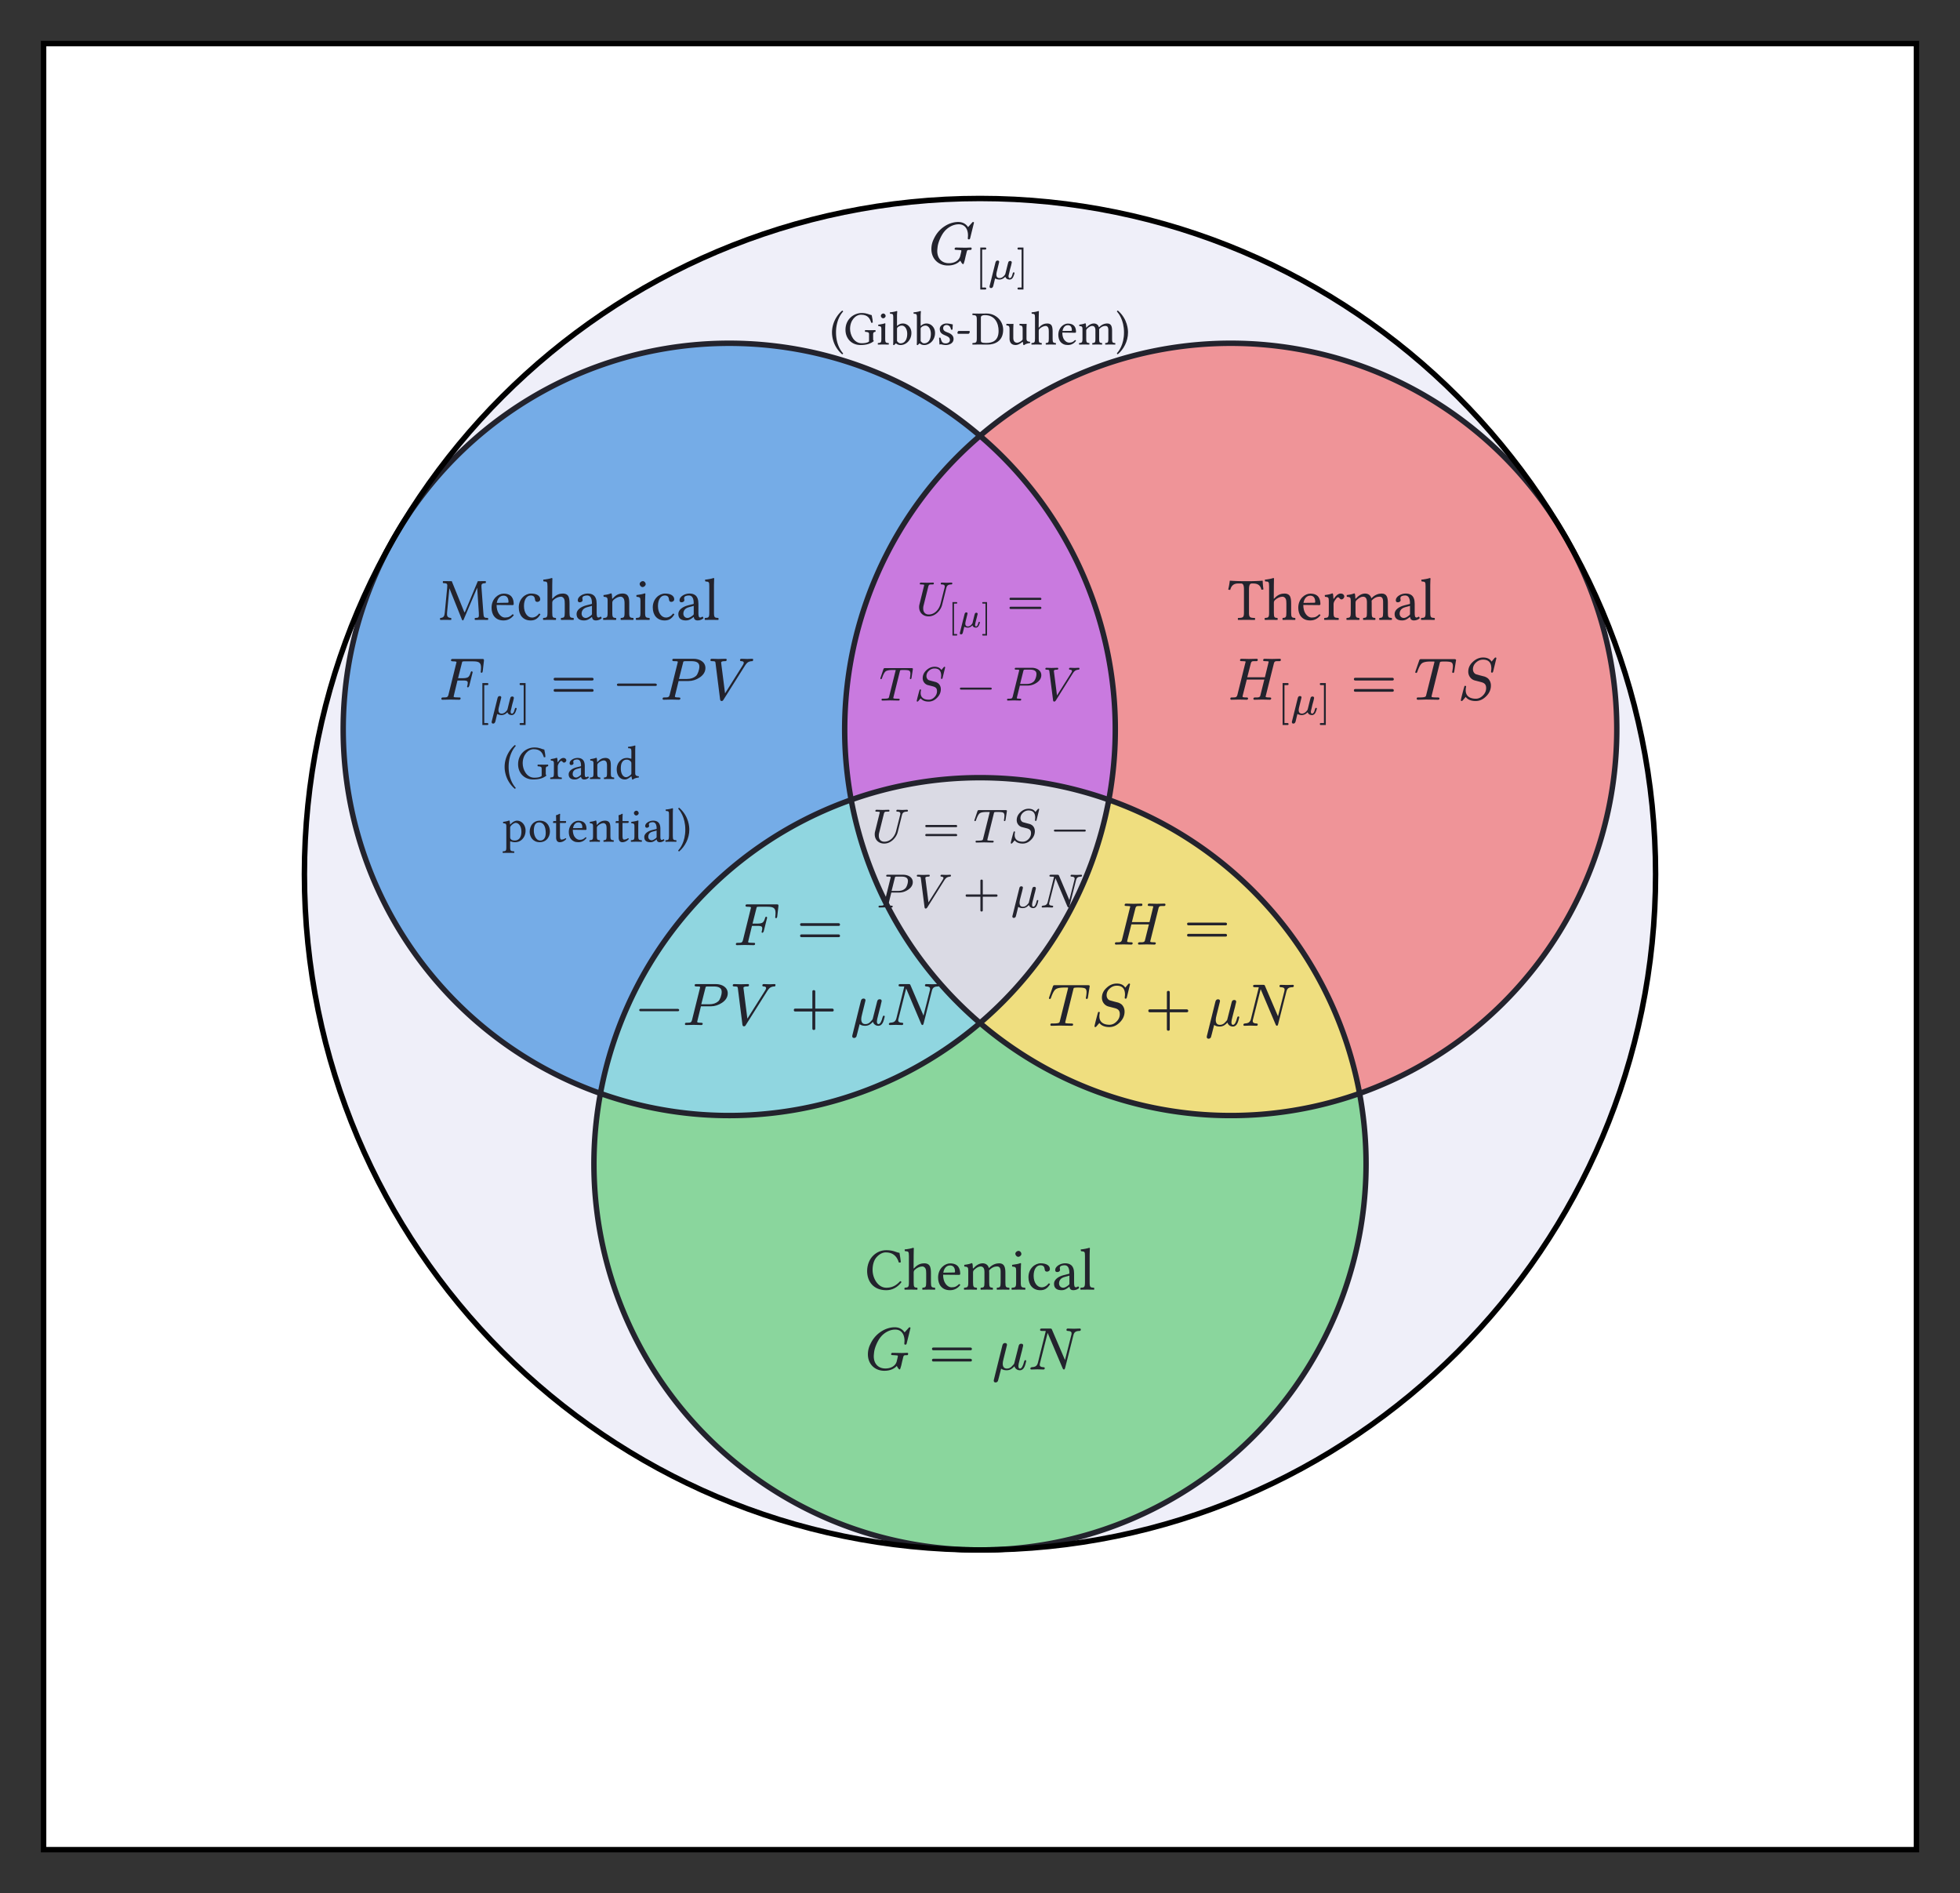 <svg xmlns="http://www.w3.org/2000/svg" xmlns:xlink="http://www.w3.org/1999/xlink" width="359.79" height="347.457"><rect width="100%" height="100%" fill="#333333" stroke="none"/><defs><path id="a" d="M7.297-1.281c.047.89 0 .906-.703.937-.078.063-.078.297 0 .36C7 .016 7.437 0 7.766 0s.843.016 1.203.016c.062-.063.062-.297 0-.36-.75-.031-.781-.078-.844-.984l-.344-4.64c-.031-.594.016-.735.766-.782.062-.062.062-.297 0-.36l-1.438.016-2.328 5.578c-.047.11-.078.157-.11.157-.015 0-.046-.063-.077-.141L2.328-7.094.734-7.109c-.062.062-.062.297 0 .359.766.047.829.063.75.89l-.437 4.532c-.063.656-.203.937-.828.984-.063.063-.063.297 0 .36C.547.016.906 0 1.172 0s.703.016 1.031.016c.063-.063.063-.297 0-.36-.734-.047-.781-.39-.734-1.015l.422-4.407h.015L4.188-.062c.03.078.109.171.171.171s.11-.078.157-.171l2.468-5.813H7Zm0 0"/><path id="b" d="M4.25-1.016c-.406.407-.734.594-1.375.594-.39 0-.844-.234-1.187-.797-.22-.36-.36-.875-.36-1.515l2.922.03c.14 0 .219-.062.219-.187 0-.921-.328-1.921-1.86-1.921-.953 0-2.203.921-2.203 2.593 0 .61.156 1.203.516 1.625.375.438.89.703 1.687.703.829 0 1.422-.39 1.875-.953-.046-.11-.109-.172-.234-.172M1.36-3.109c.218-1.235.984-1.328 1.25-1.328.421 0 .906.218.906 1.156 0 .094-.047.14-.157.14Zm0 0"/><path id="c" d="M4.375-1c-.047-.094-.125-.14-.234-.156-.375.484-.844.734-1.313.734-.797 0-1.469-.828-1.469-2.11 0-1.202.516-1.937 1.25-1.937.641 0 .735.39.782.766.03.297.187.406.422.406.218 0 .53-.14.53-.484 0-.61-.624-1.047-1.687-1.047-1.078 0-2.25.984-2.25 2.547 0 1.406.797 2.39 2.172 2.39C3.25.11 3.828-.094 4.375-1m0 0"/><path id="d" d="M1.844-3.14c0-.235.093-.376.187-.47.406-.406.969-.64 1.406-.64.22 0 .454.14.579.39.109.22.125.516.125.844v1.672c0 .907-.11.953-.672 1-.063.063-.063.297 0 .36C3.766.016 4.14 0 4.594 0 5.03 0 5.39.016 5.75.016c.063-.063.063-.297 0-.36-.61-.047-.734-.094-.734-1v-1.64c0-.61-.047-1.141-.297-1.47-.188-.25-.532-.374-.907-.374-.546 0-1.203.14-1.874.89 0 .016-.016.016-.032.016-.031.047-.078.11-.078-.015l.016-2.47c0-.718.031-1.155.031-1.155 0-.079-.031-.11-.14-.11-.266.11-1.094.266-1.532.297-.031.078 0 .266.063.328h.093c.485.031.61.031.61.89v4.813c0 .922-.125.953-.766 1-.078.063-.078.297 0 .36C.563.016.97 0 1.406 0c.422 0 .782.016 1.094.016.063-.063.063-.297 0-.36-.562-.047-.656-.078-.656-1Zm0 0"/><path id="e" d="M3.219-.531c.062.344.187.64.734.64.422 0 .828-.187 1.047-.406-.016-.125-.062-.234-.187-.297-.079.063-.266.172-.407.172-.312 0-.328-.422-.328-.937v-1.61c0-1.562-.86-1.86-1.656-1.86-.906 0-1.813.595-1.813 1.22 0 .265.125.39.375.39.329 0 .516-.219.516-.375 0-.062 0-.14-.031-.187 0-.031-.016-.11-.016-.219 0-.344.453-.469.875-.469.375 0 .89.188.89 1.438 0 .078-.03.11-.062.125l-.937.234C1.156-2.406.39-1.828.39-1.078c0 .906.625 1.187 1.39 1.187.39 0 .719-.093 1.203-.468l.22-.172Zm0-2.031v1.453c0 .14-.063.218-.156.28-.282.235-.657.485-.97.485-.546 0-.78-.437-.78-.781 0-.484.234-1 1.046-1.203Zm0 0"/><path id="f" d="M2.031-3.937c-.078.078-.14.093-.14 0-.016-.297-.032-.72-.094-.844-.016-.047-.031-.078-.125-.078-.313.125-.594.218-1.36.312-.015.063 0 .25.032.313.594.046.719.109.719.75v2.14c0 .907-.11.953-.782 1-.062.063-.062.297 0 .36C.61.016 1.063 0 1.5 0s.766.016 1.094.016c.062-.063.062-.297 0-.36-.563-.047-.672-.094-.672-1V-3.14a.7.7 0 0 1 .187-.468c.422-.407.922-.641 1.344-.641.219 0 .453.14.578.39.11.22.14.516.14.844v1.672c0 .907-.109.953-.687 1-.046.063-.046.297 0 .36C3.813.016 4.172 0 4.61 0s.829.016 1.172.016c.047-.063.047-.297 0-.36-.625-.047-.75-.094-.75-1v-1.64c0-.61-.031-1.125-.297-1.47-.187-.25-.515-.374-.906-.374-.547 0-1.156.14-1.797.89m0 0"/><path id="g" d="M1.984-1.344V-3.53c0-.547.047-1.25.047-1.25 0-.047-.047-.078-.14-.078-.313.125-.75.218-1.5.312-.032.063 0 .25.015.313.61.046.719.125.719.75v2.14c0 .922-.125.953-.797 1-.062.063-.062.297 0 .36C.688.016 1.125 0 1.563 0 2 0 2.422.016 2.78.016c.063-.063.063-.297 0-.36-.672-.047-.797-.078-.797-1m-1-5.25c0 .297.266.578.532.578.312 0 .578-.296.578-.53 0-.266-.235-.563-.531-.563-.266 0-.579.25-.579.515m0 0"/><path id="h" d="M1.047-1.344c0 .922-.125.969-.797 1-.062.063-.062.297 0 .36C.64.016 1.047 0 1.484 0c.438 0 .86.016 1.22.016.062-.063.062-.297 0-.36-.673-.031-.798-.078-.798-1v-5.062c0-.719.047-1.157.047-1.157 0-.078-.047-.109-.14-.109-.266.11-1.094.266-1.532.297-.031.078 0 .266.063.328.64.047.703.078.703.89Zm0 0"/><path id="D" d="M3.844-1.344v-4.203c0-.703.11-1.125.515-1.125h.235c.828 0 1.343.297 1.531 1.14.125 0 .281-.015.375-.062a13 13 0 0 1-.14-1.562s-.016-.032-.032-.032c-.375.032-1.594.094-2.469.094h-.937c-.86 0-2.156-.062-2.563-.093-.03 0-.046.03-.046.03-.047.5-.157 1.079-.282 1.595.11.046.25.062.375.062.219-.875.735-1.172 1.453-1.172h.532c.422 0 .53.422.53 1.094v4.234c0 .922-.187.969-1.077 1-.063.063-.063.297 0 .36C2.39.016 2.954 0 3.39 0c.422 0 .968.016 1.53.016.063-.063.063-.297 0-.36-.89-.031-1.077-.078-1.077-1m0 0"/><path id="E" d="M1.938-3.937c-.032-.438-.032-.72-.094-.844-.016-.047-.047-.078-.125-.078-.313.125-.594.218-1.36.312-.015.063 0 .25.032.313.593.046.703.109.703.75v2.14c0 .922-.125.953-.813 1-.062.063-.062.297 0 .36C.671.016 1.094 0 1.547 0c.437 0 .937.016 1.328.016.063-.063.063-.297 0-.36-.781-.047-.906-.078-.906-1v-1.531c0-.281.125-.531.265-.734.125-.172.375-.532.5-.532.11 0 .204.016.297.141.078.11.203.25.39.25.267 0 .517-.281.517-.547 0-.219-.204-.531-.657-.531-.515 0-.969.484-1.219.906-.078.125-.124.031-.124-.015m0 0"/><path id="F" d="M1.875-3.937c-.016-.329-.031-.72-.094-.844-.015-.047-.047-.078-.125-.078-.312.125-.593.218-1.36.312-.015.063 0 .25.017.313.593.046.718.109.718.75v2.14c0 .907-.14.953-.75 1-.062.063-.062.297 0 .36C.61.016 1.031 0 1.47 0s.781.016 1.11.016c.077-.063.077-.297 0-.36-.548-.047-.673-.094-.673-1V-3.14c0-.234.094-.375.188-.468.437-.422.844-.641 1.187-.641.422 0 .719.25.719 1v1.906c0 .907-.078.953-.672 1-.062.063-.062.297 0 .36C3.594.016 4 0 4.438 0c.453 0 .812.016 1.078.016.062-.063.062-.297 0-.36-.547-.047-.641-.094-.641-1v-1.75c0-.156 0-.312-.016-.437.532-.578 1.032-.719 1.454-.719s.656.234.656.969v1.937c0 .907-.11.953-.672 1-.063.063-.063.297 0 .36.266 0 .672-.016 1.11-.016.452 0 .827.016 1.14.016.062-.063.062-.297 0-.36-.61-.047-.703-.094-.703-1v-1.734c0-.985-.172-1.75-1.14-1.75-.548 0-1.235.203-1.813.812-.032.032-.094.094-.11-.015-.11-.453-.531-.797-1.11-.797-.64 0-1.202.375-1.671.89-.047.047-.125.126-.125 0m0 0"/><path id="J" d="M3.922.11C5 .11 5.969-.39 6.719-1.376c-.047-.094-.125-.172-.25-.172-.782.86-1.532 1.203-2.547 1.203-1.485 0-2.516-1.672-2.516-3.281 0-.937.25-1.734.657-2.234.546-.657 1.187-.97 1.75-.97 1.515 0 2.125.907 2.406 1.845.14.046.25.015.375-.047-.063-.578-.14-1.11-.25-1.719-.563-.047-1.047-.484-2.407-.484-.937 0-1.718.343-2.359.937-.734.672-1.172 1.75-1.172 2.89C.406-1.5 1.562.11 3.922.11m0 0"/><path id="i" d="M2.188-7.219c0 .11.124.172.359.172q.656 0 .656.14c0 .032-.031.11-.062.25L1.719-.906c-.063.25-.172.391-.328.438-.079.031-.282.047-.625.047-.235 0-.344.016-.344.25 0 .11.062.172.203.172L2.063-.03 3.687 0c.172 0 .266-.094.266-.25 0-.187-.125-.172-.406-.172-.485 0-.766-.031-.828-.078-.031-.016-.047-.062-.047-.11l.703-2.921h1.031c.5 0 .86.015.86.437 0 .14-.032.328-.079.531-.015.032-.03.079-.046.126 0 .109.062.171.187.171.047-.015.125-.093.203-.25l.594-2.375c.031-.078.031-.14.031-.187-.031-.094-.093-.14-.172-.14-.093 0-.156.077-.203.25-.11.421-.265.671-.437.812-.172.125-.485.203-.922.203h-.938l.688-2.719c.078-.375.078-.375.547-.375h1.437c1.063 0 1.547.156 1.547 1.14 0 .22-.016.423-.031.579-.016.125-.031.187-.031.203 0 .125.062.172.172.172s.171-.094.203-.313l.218-1.875c.032-.312-.046-.343-.343-.343H2.563c-.25 0-.376.015-.376.265m0 0"/><path id="m" d="M7.672-4.031H.875c-.172 0-.266.078-.266.25 0 .156.094.25.266.25h6.797c.187 0 .266-.094.266-.25 0-.14-.11-.25-.266-.25m0 2.062H.875c-.172 0-.266.094-.266.25 0 .172.094.25.266.25h6.797c.187 0 .266-.078.266-.25 0-.14-.11-.25-.266-.25m0 0"/><path id="n" d="M7.672-2.969H.875c-.172 0-.266.078-.266.219 0 .14.094.219.266.219h6.797c.187 0 .266-.078.266-.219 0-.125-.125-.219-.266-.219m0 0"/><path id="o" d="M6.11-7.516H2.577c-.25 0-.36.016-.36.25 0 .125.11.188.36.188.219 0 .656-.031.656.14q0 .024-.046.188L1.734-.906c-.062.25-.171.39-.328.437-.078.031-.265.047-.61.047-.25 0-.359.016-.359.25 0 .11.063.172.22.172L2.03-.031l.703.015c.11 0 .547.016.704.016.171 0 .265-.094.265-.266 0-.109-.125-.156-.36-.156-.437 0-.655-.047-.655-.156 0 0 0-.031.03-.172l.657-2.687h1.813c.718 0 1.406-.22 2.046-.641.704-.469 1.063-1.063 1.063-1.75 0-1.094-1.031-1.688-2.188-1.688m-.344.438c.953 0 1.422.328 1.422.984 0 .61-.297 1.438-.625 1.735-.407.359-.97.547-1.641.547H3.438l.734-2.891c.078-.375.078-.375.547-.375Zm0 0"/><path id="p" d="M6.297-7.516c-.156 0-.25.094-.25.25 0 .11.078.172.219.188.312 0 .468.11.468.297 0 .11-.062.234-.156.406L3.297-1.172l-.719-5.64c0-.188.235-.266.703-.266.219 0 .313-.078.313-.266 0-.11-.063-.172-.188-.172-.25 0-1.11.032-1.344.032-.218 0-.968-.032-1.187-.032-.172 0-.266.094-.266.25q0 .188.329.188c.187 0 .312.016.406.031.172.063.156.078.203.297L2.39-.047c.046.188.125.281.265.281.156 0 .266-.062.344-.218l3.922-6.22c.25-.39.484-.655.734-.75a1.5 1.5 0 0 1 .61-.124c.125-.016.187-.094.187-.266.016-.11-.047-.172-.187-.172-.157 0-.72.032-.891.032-.203 0-.86-.032-1.078-.032m0 0"/><path id="G" d="M9.688-7.344c0-.11-.063-.172-.188-.172l-1.406.032-1.39-.032c-.188 0-.25.11-.25.266 0 .078.03.14.077.14.11.016.203.032.25.032.344 0 .532.031.594.031.047.016.078.047.078.11a.8.8 0 0 1-.047.187l-.64 2.625H3.53l.64-2.5c.048-.234.157-.375.298-.422.078-.031.265-.031.562-.031s.422 0 .422-.266c0-.11-.062-.172-.187-.172l-1.407.032-1.406-.032c-.172 0-.25.11-.25.266 0 .078.031.14.094.14.11.016.203.032.25.032.344 0 .547.031.594.031.062.016.078.047.078.11 0 .015 0 .078-.047.187L1.719-.906c-.063.25-.172.39-.328.437-.079.031-.282.047-.625.047-.235 0-.344.016-.344.25C.422-.062.5 0 .625 0l1.39-.031.688.015c.125 0 .578.016.703.016.188 0 .266-.094.266-.266 0-.109-.125-.156-.344-.156-.453 0-.672-.047-.672-.156 0 0 .016-.031.031-.172l.75-2.953h3.22L5.921-.75c-.031.172-.172.281-.39.313-.048.015-.235.015-.563.015-.203 0-.313.078-.313.25 0 .11.078.172.203.172L6.25-.031l.688.015c.125 0 .578.016.718.016.172 0 .266-.094.266-.266 0-.109-.125-.156-.36-.156-.453 0-.671-.047-.671-.156 0 0 .015-.031.046-.172l1.47-5.875c.046-.234.155-.375.296-.422.063-.031.25-.031.563-.031.297 0 .422 0 .422-.266m0 0"/><path id="H" d="M3.781-6.937c0 .03-.015.109-.047.218L2.281-.906a.8.8 0 0 1-.11.297c-.108.125-.483.187-1.14.187-.343 0-.5-.047-.5.25 0 .11.078.172.235.172.547 0 1.343-.047 1.812-.031l.906.015c.157 0 .766.016.954.016s.265-.094.265-.266c0-.109-.125-.156-.406-.156-.563 0-.89-.031-1-.078Q3.25-.547 3.25-.64l1.484-6c.032-.141.063-.25.094-.282q.07-.093.797-.094c.594 0 1.016.047 1.234.141.204.094.313.328.313.703a5.6 5.6 0 0 1-.094.86c-.016.093-.031.156-.031.203q0 .187.187.187.141 0 .188-.281l.297-1.89c.015-.063.031-.126.031-.188 0-.11-.11-.172-.344-.172H1.375c-.281 0-.312.047-.39.25L.327-5.297c-.031.11-.047.172-.062.219 0 .11.046.156.172.156.093 0 .171-.078.218-.25.282-.797.547-1.297.813-1.5.281-.234.828-.344 1.64-.344h.422c.125 0 .25-.015.25.079m0 0"/><path id="I" d="M1.469-1.734c0-.25.031-.485.078-.657 0-.109-.047-.156-.172-.156-.062 0-.094.016-.125.031C1.203-2.453.578-.094.578.094c0 .094.047.14.156.14C.797.234.875.187.97.063l.5-.579c.375.5 1 .75 1.828.75.734 0 1.36-.296 1.937-.875.579-.578.86-1.234.86-1.953a1.78 1.78 0 0 0-.532-1.312 2.1 2.1 0 0 0-.671-.36c-.25-.062-.485-.125-.735-.187l-.718-.203c-.376-.094-.641-.5-.641-.938 0-.484.187-.89.562-1.234.391-.36.829-.531 1.297-.531 1.016 0 1.516.547 1.516 1.64 0 .203-.047.422-.047.61v.03c.031.079.094.11.172.11.11 0 .172-.078.219-.25l.578-2.375c0-.11-.047-.156-.157-.156-.062 0-.14.047-.234.172L6.22-7c-.297-.5-.813-.75-1.563-.75-.687 0-1.312.266-1.86.781-.577.516-.858 1.125-.858 1.828 0 .782.515 1.407 1.171 1.594l1.141.297c.594.156.969.375.969 1.11 0 .5-.188.953-.578 1.343q-.586.61-1.313.61c-1.078 0-1.86-.47-1.86-1.547m0 0"/><path id="K" d="M3.563.234q1.453 0 2.296-.89c.063.156.344.64.5.64a.12.12 0 0 0 .11-.078 8 8 0 0 0 .203-.656l.187-.828c.079-.266.11-.453.141-.563.125-.484.125-.484.719-.484.14 0 .218-.094.218-.266 0-.109-.062-.171-.187-.171-.203 0-.937.046-1.14.03l-1.532-.03c-.172 0-.266.093-.266.265 0 .11.079.14.204.156.625.032.953.063.984.079.031.015.047.062.047.124 0 .079-.078.407-.219.97-.219.796-1.031 1.28-2.062 1.28-1.328 0-2.141-.89-2.141-2.234 0-.203.031-.469.063-.765.109-.907.703-2.172 1.187-2.75.547-.704 1.563-1.391 2.688-1.391 1.14 0 1.703.875 1.703 2.062 0 .094-.032.454-.032.547s.063.157.204.157a.3.3 0 0 0 .125-.032.4.4 0 0 0 .109-.218l.687-2.782c0-.11-.046-.156-.171-.156-.032 0-.11.031-.188.14l-.719.798C6.86-7.437 6.25-7.75 5.47-7.75c-.61 0-1.203.14-1.813.406q-1.83.868-2.673 2.719a4.1 4.1 0 0 0-.437 1.844c0 1.765 1.25 3.015 3.016 3.015m0 0"/><path id="L" d="M6.297-1.562c0-.094-.063-.157-.188-.157-.078 0-.14.078-.187.219-.219.89-.484 1.328-.781 1.328-.172 0-.282-.156-.282-.469 0-.187.063-.562.22-1.109l.296-1.172c.11-.406.188-.672.25-1.015l.078-.313c.016-.078.031-.125.031-.156 0-.219-.125-.328-.359-.328-.25 0-.406.125-.469.406l-.797 3.14c0 .125-.171.344-.515.672-.25.235-.531.344-.844.344-.5 0-.766-.297-.766-.906 0-.203.047-.5.157-.906l.453-1.828c.094-.344.14-.594.172-.704 0-.234-.125-.343-.375-.343q-.352 0-.47.422L.36 1.859c-.015.094-.03.141-.03.172 0 .235.124.344.359.344.156 0 .296-.094.406-.25.047-.078.218-.844.593-2.281.266.203.594.297 1.016.297.656 0 1.078-.344 1.422-.735.125.407.484.735 1 .735.766 0 .984-.891 1.172-1.703m0 0"/><path id="M" d="M9.5-7.516c-.203 0-.89.032-1.094.032-.219 0-.906-.032-1.11-.032-.171 0-.25.094-.25.266 0 .094.079.156.25.172.454 0 .688.14.688.422 0 .062-.015.14-.015.218L6.78-1.734 4.406-7.281c-.078-.203-.11-.235-.375-.235H2.563c-.266 0-.36.032-.36.266 0 .11.125.172.344.172.469 0 .703 0 .703.031L1.797-1.203c-.11.422-.36.672-.75.734-.281.047-.625 0-.625.297C.422-.062.5 0 .609 0 .813 0 1.5-.031 1.703-.031S2.625 0 2.828 0c.156 0 .235-.094.235-.266 0-.093-.079-.156-.25-.156-.454-.016-.672-.156-.672-.437 0-.047 0-.125.03-.235l1.423-5.625 2.75 6.485c.062.156.14.234.25.234.093 0 .156-.094.203-.266l1.531-6.046c.14-.563.453-.766 1.125-.766q.235-.024.235-.281c-.032-.094-.047-.157-.188-.157m0 0"/><path id="aa" d="M7.672-3.016H4.547v-3.14c0-.172-.094-.25-.266-.25s-.265.078-.265.25v3.14H.875c-.172 0-.266.094-.266.266s.094.266.266.266h3.14v3.14c0 .172.094.25.266.25s.266-.078.266-.25v-3.14h3.125c.187 0 .266-.094.266-.266 0-.14-.11-.266-.266-.266m0 0"/><path id="j" d="M1.797 1.563h-.578v-6.97h.578c.11 0 .172-.062.172-.187s-.063-.187-.172-.187H.875v7.703h.922c.11 0 .172-.063.172-.188 0-.078-.078-.171-.172-.171m0 0"/><path id="k" d="M4.188-3.312a.38.38 0 0 0-.344.187c0 .031-.047.172-.125.453l-.39 1.578c-.032.125-.063.235-.11.297-.297.406-.625.625-.985.625-.39 0-.593-.219-.593-.656 0-.11.03-.344.125-.703l.39-1.594c0-.172-.094-.266-.297-.266-.187 0-.312.11-.39.375L.422 1.204c-.031.093-.031.14-.031.171q0 .281.28.281c.204 0 .329-.14.407-.406l.328-1.36c.219.126.485.204.797.204.297 0 .578-.094.86-.313.03-.031.109-.093.218-.203q.187.516.797.516c.266 0 .469-.14.625-.422.063-.11.266-.625.266-.766 0-.093-.047-.125-.14-.125-.048 0-.079 0-.095.016a.8.8 0 0 0-.109.234q-.187.798-.516.797c-.156 0-.234-.125-.234-.36 0-.077.047-.28.125-.577l.156-.688.188-.672c.078-.344.125-.531.125-.578 0-.156-.125-.265-.282-.265m0 0"/><path id="l" d="M.344 1.922h.922v-7.703H.344c-.11 0-.172.062-.172.187s.062.188.172.188h.578v6.969H.344c-.11 0-.172.062-.172.171 0 .125.062.188.172.188m0 0"/><path id="q" d="M.39-2.219c0 .39.032 2.438 1.86 4.016a.24.24 0 0 0 .188-.156C2.14 1.313 1.125.094 1.125-2.22s1.031-3.53 1.313-3.842a.22.22 0 0 0-.188-.157c-1.047.89-1.86 2.36-1.86 4m0 0"/><path id="r" d="M3.313-5.781c-1.47 0-2.985 1.14-2.985 3.078C.328-1.125 1.422.094 3.094.094c1.047 0 1.86-.219 2.453-.735-.094-.078-.14-.156-.14-.25v-1.015c0-.313.155-.407.406-.422.062-.063.062-.266 0-.313-.204 0-.422.016-.782.016-.297 0-.703-.016-1.093-.016-.047.047-.047.25 0 .313.484.031.718.062.718.422v1.344c-.297.28-.875.328-1.36.328-1.39 0-2.124-1.485-2.124-2.641 0-1.547 1-2.594 2.016-2.594 1.28 0 1.64.735 1.874 1.485.094.015.188-.016.282-.047-.016-.375-.063-.735-.203-1.36-.516-.093-.844-.39-1.828-.39m0 0"/><path id="s" d="M1.547-3.156c-.016-.344-.031-.578-.063-.656-.03-.047-.046-.079-.109-.079-.25.094-.484.172-1.078.25-.031.063 0 .204.016.25.468.047.562.094.562.61v1.703c0 .734-.094.766-.64.812-.063.047-.063.235 0 .282.296 0 .64-.016 1-.016.343 0 .75.016 1.062.016.047-.047.047-.235 0-.282-.61-.046-.719-.078-.719-.812v-1.219c0-.234.11-.437.203-.594.094-.14.297-.421.407-.421.078 0 .156.015.234.109.062.094.172.203.312.203.22 0 .422-.219.422-.437 0-.172-.172-.422-.531-.422-.422 0-.781.39-.984.734-.047.094-.094.016-.094-.031m0 0"/><path id="t" d="M2.578-.422c.047.266.156.516.594.516.328 0 .64-.156.828-.328-.016-.11-.047-.188-.14-.235-.063.047-.22.14-.329.14-.265 0-.265-.343-.265-.75v-1.296c0-1.25-.688-1.484-1.328-1.484-.72 0-1.454.468-1.454.968 0 .22.11.329.313.329.25 0 .406-.188.406-.313 0-.047 0-.11-.031-.156 0-.016-.016-.078-.016-.172 0-.266.375-.375.703-.375.297 0 .72.156.72 1.156 0 .063-.032.094-.048.094l-.765.187C.922-1.92.313-1.453.313-.859c0 .718.5.953 1.109.953.312 0 .578-.078.969-.375l.172-.14Zm0-1.625V-.89c0 .11-.047.172-.125.235-.234.187-.531.39-.765.39a.617.617 0 0 1-.641-.625c0-.406.187-.812.828-.968Zm0 0"/><path id="u" d="M1.625-3.156c-.062.062-.11.094-.11 0-.015-.235-.03-.578-.077-.656-.016-.047-.032-.079-.094-.079-.25.094-.485.172-1.094.25a.7.7 0 0 0 .016.25c.484.047.578.094.578.61v1.703c0 .719-.094.766-.61.812-.062.047-.062.235 0 .282C.5.016.844 0 1.204 0c.343 0 .609.016.874.016.047-.047.047-.235 0-.282-.453-.046-.531-.093-.531-.812v-1.438c0-.187.078-.296.14-.375.329-.312.735-.515 1.079-.515.172 0 .359.11.468.312.079.188.094.422.094.688v1.328c0 .719-.078.766-.547.812-.031.047-.031.235 0 .282.266 0 .547-.016.906-.016.344 0 .672.016.938.016.031-.047.031-.235 0-.282-.5-.046-.594-.093-.594-.812v-1.313c0-.484-.031-.906-.234-1.171-.156-.188-.422-.297-.735-.297-.437 0-.921.109-1.437.703m0 0"/><path id="v" d="M2.938-.437c.046-.032.124-.063.124 0 .032.218.11.53.11.53.062.016.11.016.156 0 .203-.171.5-.296 1.047-.359.047-.046.047-.187 0-.234-.562-.047-.64-.219-.64-.64v-3.985c0-.578.03-.922.03-.922 0-.062-.03-.094-.109-.094-.219.094-.89.22-1.234.235-.016.078 0 .218.047.265h.078c.39.032.484.032.484.72v1.124c0 .063-.015.078-.078.078-.031 0-.39-.14-.687-.14-.578 0-.97.187-1.313.53-.375.376-.61.892-.61 1.548 0 1.078.548 1.875 1.5 1.875.345 0 .657-.188 1.095-.531m.093-.657c0 .172-.015.235-.14.344-.328.281-.61.422-.828.422-.47 0-.97-.516-.97-1.61 0-.64.126-.984.266-1.171a.89.89 0 0 1 .813-.438.91.91 0 0 1 .719.313c.125.14.14.203.14.468Zm0 0"/><path id="w" d="M1.375-3.234c-.016-.266-.031-.5-.078-.578-.016-.047-.031-.079-.094-.079-.25.094-.484.172-1.094.25a.7.7 0 0 0 .016.25c.484.047.578.094.578.61v3.75c0 .734-.094.765-.625.797-.062.062-.062.234 0 .297.297-.016.625-.016.985-.016.343 0 .765 0 1.062.015.047-.062.047-.234 0-.296-.625-.032-.719-.063-.719-.797V.016c0-.11.032-.11.11-.063.218.078.484.14.765.14.5 0 .938-.155 1.297-.5.422-.405.656-.952.656-1.655 0-.938-.656-1.797-1.562-1.797-.406 0-.844.265-1.203.656-.047.047-.094.047-.094-.031m.172.328c.219-.281.625-.547.875-.547.562 0 1.047.625 1.047 1.625 0 .719-.25 1.61-1.235 1.61-.156 0-.468-.032-.625-.173-.171-.156-.203-.218-.203-.53v-1.61c0-.172.032-.25.14-.375m0 0"/><path id="x" d="M.36-1.797c0 .89.593 1.89 1.843 1.89.563 0 1-.202 1.297-.5.39-.39.578-.937.578-1.468 0-.922-.5-1.984-1.86-1.984-.577 0-1.046.234-1.374.609-.313.375-.485.89-.485 1.453m1.734-1.75c.75 0 1.219.672 1.219 1.953 0 1.094-.563 1.375-.985 1.375-.906 0-1.203-1.11-1.203-1.781 0-.766.172-1.547.969-1.547m0 0"/><path id="y" d="M.375-3.781c-.125 0-.156.11-.156.187v.11c0 .046.015.046.047.046H.78V-.78c0 .625.282.875.672.875.406 0 .86-.203 1.188-.594-.016-.078-.063-.14-.157-.14-.218.171-.484.25-.718.25-.235 0-.282-.266-.282-.813v-2.234h.907c.093 0 .218-.032.218-.11v-.172c0-.031-.03-.062-.078-.062H1.484v-.328c0-.578.032-.938.032-.938 0-.047-.032-.078-.079-.078-.03 0-.109.047-.187.078a.7.7 0 0 1-.297.125c-.11.047-.203.063-.203.125 0 .11.031.047.031 1.016Zm0 0"/><path id="z" d="M3.39-.812c-.328.328-.578.468-1.078.468-.328 0-.687-.187-.968-.625-.172-.297-.282-.703-.282-1.219l2.344.032c.11 0 .172-.063.172-.156 0-.735-.265-1.532-1.5-1.532-.765 0-1.75.735-1.75 2.063 0 .5.125.968.406 1.312.297.344.72.563 1.344.563.672 0 1.156-.313 1.5-.766-.031-.094-.078-.14-.187-.14M1.095-2.484c.172-.985.781-1.063.984-1.063.344 0 .735.172.735.922 0 .078-.032.125-.126.125Zm0 0"/><path id="A" d="M1.594-1.078v-1.75c0-.438.031-1 .031-1 0-.031-.047-.063-.11-.063-.25.094-.593.172-1.202.25a.7.7 0 0 0 .015.25c.485.047.563.094.563.61v1.703c0 .734-.094.766-.625.812-.047.047-.047.235 0 .282C.546.016.89 0 1.25 0c.344 0 .688.016.969.016.062-.047.062-.235 0-.282-.531-.046-.625-.078-.625-.812M.797-5.266c0 .22.203.454.422.454.234 0 .453-.235.453-.422 0-.203-.188-.453-.422-.453-.219 0-.453.203-.453.421m0 0"/><path id="B" d="M.828-1.078c0 .734-.094.781-.625.812-.047.047-.047.235 0 .282C.516.016.828 0 1.187 0c.36 0 .688.016.97.016.062-.047.062-.235 0-.282-.532-.03-.626-.078-.626-.812v-4.047c0-.578.032-.922.032-.922 0-.062-.032-.094-.11-.094-.219.094-.875.22-1.234.235-.016.078 0 .218.047.265.515.032.562.063.562.72Zm0 0"/><path id="C" d="M2.234-2.219c0-.39-.03-2.422-1.859-4.015-.094.03-.156.078-.187.156.28.328 1.312 1.547 1.312 3.86S.469 1.311.188 1.624c.03.094.078.156.187.156 1.047-.89 1.86-2.36 1.86-4m0 0"/><path id="ab" d="M1.469-3.469c-.047.063-.094.031-.094-.047v-1.609c0-.578.047-.922.047-.922 0-.062-.047-.094-.125-.094-.219.094-.875.22-1.219.235-.031.078 0 .218.047.265h.078c.39.032.485.032.485.72v4.296c0 .344-.016.5-.032.625.031.078.078.11.188.11.047-.063.14-.141.219-.22.078-.109.14-.109.234-.015.203.156.469.219.766.219.906 0 1.953-.828 1.953-2.219 0-1.078-.797-1.734-1.563-1.734-.375 0-.719.14-.984.39m.062.281a1.1 1.1 0 0 1 .75-.28c.531 0 .969.64.969 1.5 0 1-.406 1.75-1.234 1.75-.282 0-.453-.188-.641-.407v-2.203c0-.188.047-.266.156-.36m0 0"/><path id="ac" d="M.422-1.219C.453-.78.484-.375.484 0c.094-.016.172-.031.22-.031a.7.7 0 0 1 .171.015c.25.063.484.11.813.11.484 0 1.39-.25 1.39-1.11 0-.609-.437-.953-1.031-1.171-.531-.204-.875-.344-.875-.829 0-.359.312-.562.61-.562.202 0 .702.078.827.828.047.047.22.047.282-.016.015-.312.03-.64.046-.921-.265-.047-.687-.172-1.156-.172-.64 0-1.234.422-1.234.984 0 .64.281.906.969 1.188.734.312.89.484.89.875 0 .421-.422.609-.75.609-.343 0-.531-.11-.625-.203C.844-.61.75-1 .688-1.22c-.047-.062-.22-.047-.266 0m0 0"/><path id="ad" d="M2.39-1.969c.11 0 .235-.234.235-.343 0-.094-.031-.172-.125-.172H.578c-.11 0-.219.203-.219.359 0 .078.047.156.125.156Zm0 0"/><path id="ae" d="M1.297-5.672c-.313 0-.781-.016-1.125-.016-.063.047-.063.235 0 .282.61.031.766.078.766.812v3.516c0 .734-.157.781-.766.812-.063.047-.063.235 0 .282C.516.016.969 0 1.312 0c.33 0 .688.016 1.595.016 1.25 0 2.875-.563 2.875-2.72 0-1.64-1.343-2.983-3.031-2.983-.625 0-1.11.015-1.453.015m.39 4.938V-4.97c0-.297.297-.422.735-.422 1.89 0 2.516 1.532 2.516 2.891 0 1.781-1.063 2.219-2.297 2.219-.86 0-.953-.172-.953-.453m0 0"/><path id="af" d="M1.906.094c.344 0 .766-.188 1.188-.531.047-.032.125-.063.14 0 .016.218.094.53.094.53.063.016.11.016.172 0 .188-.171.5-.296 1.031-.359.047-.046.047-.187 0-.234-.562-.047-.64-.219-.64-.64v-1.688c0-.266.03-.906.03-.906a.07.07 0 0 0-.062-.063c-.046.016-.187.016-.312.016-.281 0-.594 0-.906-.016-.047.063-.047.25 0 .297.437.031.547.125.547.719v1.687c0 .172-.016.235-.141.344-.313.281-.656.422-.875.422-.266 0-.703-.125-.703-.906v-1.594c0-.266.031-.906.031-.906 0-.032-.016-.063-.062-.063-.047.016-.172.016-.313.016-.281 0-.594 0-.89-.016-.063.063-.063.25 0 .297.421.031.546.125.546.703v1.688c0 .609.25 1.203 1.125 1.203m0 0"/><path id="ag" d="M1.469-2.516c0-.187.078-.296.156-.375.328-.312.781-.515 1.125-.515.172 0 .36.11.453.312.094.188.11.422.11.688v1.328c0 .719-.079.766-.547.812-.032.047-.032.235 0 .282.25 0 .547-.016.906-.016.344 0 .64.016.922.016.047-.047.047-.235 0-.282-.485-.046-.578-.093-.578-.812v-1.313c0-.484-.047-.906-.235-1.171-.156-.188-.422-.297-.734-.297-.438 0-.969.109-1.5.703 0 .015 0 .015-.016.031-.031.031-.078.078-.078-.031l.016-1.969c0-.578.031-.922.031-.922 0-.062-.031-.094-.11-.094-.218.094-.874.22-1.234.235-.015.078 0 .218.063.265h.078c.375.032.484.032.484.72v3.843c0 .734-.11.766-.625.812C.11-.219.11-.03.156.016.453.016.781 0 1.125 0c.328 0 .625.016.875.016.047-.047.047-.235 0-.282-.453-.046-.531-.078-.531-.812Zm0 0"/><path id="ah" d="M1.5-3.156c-.016-.25-.031-.578-.078-.656-.016-.047-.031-.079-.11-.079-.234.094-.468.172-1.078.25a.7.7 0 0 0 .016.25c.484.047.578.094.578.61v1.703c0 .719-.11.766-.594.812-.062.047-.062.235 0 .282C.5.016.828 0 1.172 0c.36 0 .625.016.89.016.063-.047.063-.235 0-.282-.437-.046-.546-.093-.546-.812v-1.438c0-.187.078-.296.156-.375.344-.343.672-.515.953-.515.328 0 .578.219.578.797v1.53c0 .72-.078.767-.547.813-.047.047-.047.235 0 .282.219 0 .547-.016.89-.016.36 0 .657.016.876.016.031-.047.031-.235 0-.282-.453-.046-.531-.093-.531-.812v-1.75c.422-.469.812-.578 1.156-.578s.531.203.531.781v1.547c0 .719-.094.766-.547.812-.047.047-.047.235 0 .282.219 0 .547-.016.89-.016.36 0 .673.016.907.016.047-.047.047-.235 0-.282-.484-.046-.562-.093-.562-.812v-1.39c0-.782-.125-1.391-.907-1.391-.437 0-.984.172-1.437.656-.031.015-.094.062-.11-.016-.078-.36-.421-.64-.874-.64-.516 0-.97.297-1.344.703-.032.047-.094.11-.094 0m0 0"/><path id="N" d="M4.75-6.016c-.125 0-.187.079-.187.22 0 .077.062.124.171.124.391 0 .563.125.563.344 0 .062 0 .125-.016.187L4.5-2.047c-.14.5-.39.938-.766 1.313-.421.39-.875.578-1.375.578-.64 0-1.015-.438-1.015-1.078v-.079c0-.171.031-.375.093-.593l.844-3.39c.047-.188.125-.298.235-.345.046-.015.203-.03.453-.03.234 0 .328 0 .328-.204q0-.14-.14-.14l-1.126.03-1.11-.03c-.14 0-.202.093-.202.218 0 .063.015.11.062.11.094.015.156.015.203.015q.423.024.47.047c.046 0 .062.031.062.078 0 .016 0 .078-.032.172l-.828 3.36a1.8 1.8 0 0 0-.062.5C.594-.5 1.313.187 2.328.187q.868 0 1.594-.657c.453-.422.765-.922.906-1.5l.766-3.078c.11-.453.36-.61.906-.625.125 0 .188-.078.188-.203v-.031c-.032-.063-.079-.11-.157-.11-.156 0-.718.032-.89.032-.157 0-.72-.032-.891-.032m0 0"/><path id="R" d="M6.14-3.234H.704c-.14 0-.203.078-.203.203 0 .14.063.203.203.203h5.438c.14 0 .203-.063.203-.203 0-.094-.094-.203-.203-.203m0 1.656H.704c-.14 0-.203.078-.203.203 0 .14.063.203.203.203h5.438c.14 0 .203-.062.203-.203a.207.207 0 0 0-.203-.203m0 0"/><path id="S" d="M3.031-5.547a1 1 0 0 1-.047.172L1.828-.735c-.031.141-.062.22-.094.25-.078.094-.375.141-.906.141-.281 0-.39-.031-.39.203C.438-.047.5 0 .609 0c.454 0 1.079-.031 1.454-.031l.718.015c.125 0 .61.016.766.016.14 0 .219-.078.219-.219 0-.078-.11-.125-.328-.125-.454 0-.72-.015-.797-.062-.032-.016-.047-.047-.047-.11l1.187-4.78c.031-.126.047-.204.078-.235.032-.063.25-.078.641-.078.484 0 .813.03.984.109.157.078.25.266.25.563 0 .156-.03.39-.062.687-.031.078-.031.125-.031.172q0 .14.14.14c.078 0 .125-.078.157-.218l.234-1.516c.016-.047.016-.094.016-.156 0-.078-.079-.125-.266-.125H1.094c-.219 0-.235.031-.313.187L.266-4.234a.6.6 0 0 0-.047.172c0 .093.031.125.14.125.063 0 .125-.063.172-.204.219-.64.438-1.03.64-1.203.235-.187.673-.265 1.313-.265h.344c.094 0 .203-.016.203.062m0 0"/><path id="T" d="M1.172-1.375c0-.219.031-.39.062-.531 0-.094-.03-.14-.14-.14-.032 0-.078.03-.094.046C.953-1.969.453-.078.453.078c0 .078.047.11.14.11.048 0 .095-.032.188-.141l.39-.453c.313.39.798.594 1.47.594q.867 0 1.547-.704c.453-.453.687-.984.687-1.562 0-.406-.14-.766-.437-1.047a1.6 1.6 0 0 0-.516-.281c-.203-.047-.406-.11-.594-.156L2.75-3.72c-.297-.078-.516-.406-.516-.765 0-.375.157-.703.454-.985q.468-.422 1.03-.422c.813 0 1.22.454 1.22 1.313 0 .156-.032.344-.032.484v.032q.024.093.14.093c.079 0 .126-.062.157-.203l.469-1.906c0-.078-.047-.125-.125-.125q-.07 0-.188.14l-.375.454c-.25-.391-.671-.594-1.25-.594-.562 0-1.062.219-1.5.625-.453.422-.687.906-.687 1.469 0 .625.422 1.125.937 1.265l.922.235c.469.14.766.297.766.89 0 .407-.156.766-.453 1.078-.313.329-.672.485-1.063.485-.86 0-1.484-.375-1.484-1.219m0 0"/><path id="U" d="M6.14-2.375H.704c-.14 0-.203.063-.203.172 0 .125.063.187.203.187h5.438c.14 0 .203-.062.203-.187 0-.11-.094-.172-.203-.172m0 0"/><path id="V" d="M4.875-6.016H2.063c-.204 0-.297.016-.297.204 0 .109.093.14.297.14.171 0 .53-.016.53.125a1 1 0 0 1-.046.156L1.39-.719c-.047.188-.141.313-.266.344a2.5 2.5 0 0 1-.484.031c-.203 0-.282.016-.282.203C.36-.047.406 0 .516 0l1.109-.031.563.015c.093 0 .437.016.562.016.14 0 .203-.078.203-.219 0-.078-.094-.125-.281-.125-.344 0-.531-.031-.531-.11 0 0 .015-.03.03-.14l.532-2.156h1.453c.563 0 1.11-.172 1.625-.516.563-.375.86-.843.86-1.39 0-.875-.828-1.36-1.766-1.36m-.266.344c.766 0 1.141.266 1.141.797 0 .5-.25 1.156-.5 1.375-.328.313-.766.453-1.312.453H2.75l.578-2.312c.078-.313.078-.313.453-.313Zm0 0"/><path id="W" d="M5.047-6.016c-.14 0-.203.079-.203.204 0 .093.062.14.172.14.25.016.375.11.375.25 0 .078-.047.188-.125.313L2.64-.937l-.578-4.5q0-.235.562-.235c.172 0 .25-.062.25-.203 0-.094-.047-.14-.156-.14-.188 0-.875.03-1.078.03-.172 0-.766-.03-.953-.03-.125 0-.188.077-.188.202 0 .11.078.141.25.141.14 0 .25.031.328.047.14.031.125.063.156.219l.688 5.375c.016.14.094.219.203.219.125 0 .203-.063.281-.172L5.531-4.97c.203-.312.39-.515.594-.593.125-.063.297-.094.484-.11.11 0 .141-.062.157-.203.015-.094-.047-.14-.157-.14-.125 0-.578.03-.703.03-.172 0-.703-.03-.86-.03m0 0"/><path id="X" d="M6.14-2.406h-2.5v-2.516c0-.14-.078-.203-.218-.203s-.219.063-.219.203v2.516h-2.5c-.14 0-.203.062-.203.203 0 .14.063.219.203.219h2.5v2.5c0 .14.078.218.219.218.14 0 .219-.078.219-.218v-2.5h2.5c.14 0 .203-.079.203-.22a.207.207 0 0 0-.203-.202m0 0"/><path id="Y" d="M5.031-1.25c0-.078-.047-.125-.14-.125-.063 0-.125.063-.157.172C4.563-.5 4.36-.141 4.11-.141c-.14 0-.218-.125-.218-.375 0-.14.046-.437.172-.89l.234-.938c.078-.312.156-.531.203-.812l.063-.235c.015-.062.015-.109.015-.125q0-.28-.281-.28-.305 0-.375.327L3.297-.953c0 .094-.14.281-.422.547a1 1 0 0 1-.672.265c-.406 0-.61-.234-.61-.718 0-.172.032-.407.11-.735l.375-1.453c.063-.281.11-.469.125-.562q0-.282-.281-.282c-.203 0-.328.11-.375.344L.297 1.484c-.031.079-.031.11-.031.141q0 .281.28.281c.126 0 .235-.078.329-.203q.047-.094.469-1.828c.218.156.484.234.812.234.531 0 .875-.265 1.14-.578a.82.82 0 0 0 .798.578c.61 0 .797-.703.937-1.359m0 0"/><path id="Z" d="M7.594-6.016c-.157 0-.703.032-.875.032s-.719-.032-.89-.032c-.126 0-.188.079-.188.22 0 .077.062.124.187.124.375 0 .563.125.563.344 0 .062-.016.125-.016.187l-.953 3.766-1.89-4.453c-.079-.156-.095-.188-.313-.188H2.047c-.203 0-.281.032-.281.22 0 .093.093.124.28.124q.54 0 .563.047L1.438-.969c-.079.344-.282.532-.61.594-.219.031-.484 0-.484.25C.344-.047.39 0 .5 0c.156 0 .703-.031.86-.031.171 0 .734.031.906.031.125 0 .187-.078.187-.219 0-.078-.062-.11-.203-.125-.375-.015-.547-.125-.547-.343 0-.047.016-.11.031-.188l1.141-4.5L5.063-.187c.062.125.125.187.203.187s.14-.078.172-.219l1.218-4.828c.125-.453.36-.61.907-.625.125 0 .187-.078.187-.219-.031-.078-.031-.125-.156-.125m0 0"/><path id="O" d="M1.438 1.25H.984v-5.578h.454q.14 0 .14-.14 0-.142-.14-.141H.703v6.14h.735q.14 0 .14-.14a.14.14 0 0 0-.14-.141m0 0"/><path id="P" d="M3.344-2.656c-.125 0-.203.062-.266.156-.015.031-.047.14-.11.36L2.657-.876q-.023.165-.094.234c-.218.329-.484.5-.78.5q-.47 0-.47-.515 0-.14.094-.563L1.72-2.5c0-.14-.078-.219-.235-.219s-.25.11-.312.313L.328.969c-.016.062-.016.11-.016.125 0 .156.063.218.22.218.171 0 .265-.093.327-.312l.266-1.094c.172.11.39.172.64.172.235 0 .47-.078.673-.25.03-.031.093-.078.187-.172.094.282.313.422.64.422.204 0 .36-.11.5-.344.047-.078.22-.5.22-.609 0-.078-.047-.11-.126-.11a.12.12 0 0 0-.078.032c-.047.062-.078.125-.078.172-.11.437-.25.64-.422.64-.11 0-.172-.093-.172-.28 0-.063.032-.22.079-.47l.14-.546.14-.532c.063-.281.11-.437.11-.468 0-.126-.11-.22-.234-.22m0 0"/><path id="Q" d="M.281 1.531h.735v-6.14H.28q-.14 0-.14.14t.14.14h.453V1.25H.281q-.14 0-.14.14t.14.141m0 0"/></defs><path fill="#FFF" stroke="#000" d="M8 8v331.457h343.79V8zm0 0"/><path fill="#B10DC9" fill-opacity=".6" d="M156.246 146.785a70.86 70.86 0 0 1 23.649-66.8 70.86 70.86 0 0 1 23.648 66.8 70.9 70.9 0 0 0-47.297 0m0 0"/><path fill="#39CCCC" fill-opacity=".6" d="M179.895 187.75a70.88 70.88 0 0 1-69.676 12.922 70.86 70.86 0 0 1 46.027-53.887 70.86 70.86 0 0 0 23.649 40.965m0 0"/><path fill="#FFDC00" fill-opacity=".6" d="M203.543 146.785a70.87 70.87 0 0 1 46.031 53.887 70.89 70.89 0 0 1-69.68-12.922 70.84 70.84 0 0 0 23.649-40.965m0 0"/><path fill="#AAA" fill-opacity=".302" stroke="#000" d="M179.895 187.75a70.84 70.84 0 0 0 23.648-40.965 70.9 70.9 0 0 0-47.297 0 70.86 70.86 0 0 0 23.649 40.965Zm0 0"/><path fill="#0074D9" fill-opacity=".6" stroke="#000" d="M179.895 79.984c-21.625-18.472-52.196-22.23-77.649-9.539-25.45 12.688-40.851 39.364-39.113 67.75s20.273 52.985 47.086 62.477a70.86 70.86 0 0 1 46.027-53.887 70.86 70.86 0 0 1 23.649-66.8Zm0 0"/><path fill="#2ECC40" fill-opacity=".6" stroke="#000" d="M110.219 200.672c-5.188 27.96 6.847 56.312 30.562 72.012 23.711 15.699 54.516 15.699 78.23 0 23.716-15.7 35.747-44.051 30.563-72.012a70.89 70.89 0 0 1-69.68-12.922 70.88 70.88 0 0 1-69.675 12.922Zm0 0"/><path fill="#FF4136" fill-opacity=".6" stroke="#000" d="M249.574 200.672c26.809-9.492 45.348-34.09 47.082-62.477 1.739-28.386-13.664-55.062-39.113-67.75-25.453-12.691-56.023-8.933-77.648 9.54a70.86 70.86 0 0 1 23.648 66.8 70.87 70.87 0 0 1 46.031 53.887Zm0 0"/><use xlink:href="#a" x="80.6" y="113.757"/><use xlink:href="#b" x="89.829" y="113.757"/><use xlink:href="#c" x="94.823" y="113.757"/><use xlink:href="#d" x="99.531" y="113.757"/><use xlink:href="#e" x="105.449" y="113.757"/><use xlink:href="#f" x="110.476" y="113.757"/><use xlink:href="#g" x="116.438" y="113.757"/><use xlink:href="#c" x="119.419" y="113.757"/><use xlink:href="#e" x="124.127" y="113.757"/><use xlink:href="#h" x="129.154" y="113.757"/><use xlink:href="#i" x="80.6" y="128.42"/><use xlink:href="#j" x="87.673" y="131.137"/><use xlink:href="#k" x="89.86" y="131.137"/><use xlink:href="#l" x="95.211" y="131.137"/><use xlink:href="#m" x="101.023" y="128.42"/><use xlink:href="#n" x="112.637" y="128.42"/><use xlink:href="#o" x="121.195" y="128.42"/><use xlink:href="#p" x="129.797" y="128.42"/><use xlink:href="#q" x="92.242" y="142.962"/><use xlink:href="#r" x="94.776" y="142.962"/><use xlink:href="#s" x="100.804" y="142.962"/><use xlink:href="#t" x="104.078" y="142.962"/><use xlink:href="#u" x="108.099" y="142.962"/><use xlink:href="#v" x="112.869" y="142.962"/><use xlink:href="#w" x="92.242" y="154.473"/><use xlink:href="#x" x="96.87" y="154.473"/><use xlink:href="#y" x="101.305" y="154.473"/><use xlink:href="#z" x="104.086" y="154.473"/><use xlink:href="#u" x="108.02" y="154.473"/><use xlink:href="#y" x="112.79" y="154.473"/><use xlink:href="#A" x="115.57" y="154.473"/><use xlink:href="#t" x="117.955" y="154.473"/><use xlink:href="#B" x="121.977" y="154.473"/><use xlink:href="#C" x="124.3" y="154.473"/><use xlink:href="#D" x="225.428" y="113.757"/><use xlink:href="#d" x="231.995" y="113.757"/><use xlink:href="#b" x="237.913" y="113.757"/><use xlink:href="#E" x="242.83" y="113.757"/><use xlink:href="#F" x="246.922" y="113.757"/><use xlink:href="#e" x="255.612" y="113.757"/><use xlink:href="#h" x="260.639" y="113.757"/><use xlink:href="#G" x="225.428" y="128.42"/><use xlink:href="#j" x="234.569" y="131.137"/><use xlink:href="#k" x="236.756" y="131.137"/><use xlink:href="#l" x="242.107" y="131.137"/><use xlink:href="#m" x="247.919" y="128.42"/><use xlink:href="#H" x="259.533" y="128.42"/><use xlink:href="#I" x="267.585" y="128.42"/><use xlink:href="#J" x="158.77" y="236.676"/><use xlink:href="#d" x="165.876" y="236.676"/><use xlink:href="#b" x="171.794" y="236.676"/><use xlink:href="#F" x="176.711" y="236.676"/><use xlink:href="#g" x="185.401" y="236.676"/><use xlink:href="#c" x="188.382" y="236.676"/><use xlink:href="#e" x="193.09" y="236.676"/><use xlink:href="#h" x="198.117" y="236.676"/><use xlink:href="#K" x="158.77" y="251.339"/><use xlink:href="#m" x="170.472" y="251.339"/><use xlink:href="#L" x="182.085" y="251.339"/><use xlink:href="#M" x="188.718" y="251.339"/><use xlink:href="#N" x="168.127" y="112.933"/><use xlink:href="#O" x="174.137" y="115.107"/><use xlink:href="#P" x="175.887" y="115.107"/><use xlink:href="#Q" x="180.168" y="115.107"/><use xlink:href="#R" x="184.817" y="112.933"/><use xlink:href="#S" x="161.387" y="128.571"/><use xlink:href="#T" x="167.829" y="128.571"/><use xlink:href="#U" x="175.707" y="128.571"/><use xlink:href="#V" x="184.508" y="128.571"/><use xlink:href="#W" x="191.39" y="128.571"/><use xlink:href="#N" x="159.977" y="154.629"/><use xlink:href="#R" x="169.356" y="154.629"/><use xlink:href="#S" x="178.647" y="154.629"/><use xlink:href="#T" x="185.088" y="154.629"/><use xlink:href="#U" x="192.966" y="154.629"/><use xlink:href="#V" x="160.916" y="166.553"/><use xlink:href="#W" x="167.797" y="166.553"/><use xlink:href="#X" x="176.766" y="166.553"/><use xlink:href="#Y" x="185.568" y="166.553"/><use xlink:href="#Z" x="190.875" y="166.553"/><use xlink:href="#i" x="134.659" y="173.457"/><use xlink:href="#m" x="146.261" y="173.457"/><use xlink:href="#n" x="116.736" y="188.12"/><use xlink:href="#o" x="125.294" y="188.12"/><use xlink:href="#p" x="133.896" y="188.12"/><use xlink:href="#aa" x="145.107" y="188.12"/><use xlink:href="#L" x="156.11" y="188.12"/><use xlink:href="#M" x="162.743" y="188.12"/><use xlink:href="#G" x="204.246" y="173.352"/><use xlink:href="#m" x="217.3" y="173.352"/><use xlink:href="#H" x="192.285" y="188.257"/><use xlink:href="#I" x="200.337" y="188.257"/><use xlink:href="#aa" x="210.184" y="188.257"/><use xlink:href="#L" x="221.187" y="188.257"/><use xlink:href="#M" x="227.82" y="188.257"/><use xlink:href="#K" x="170.425" y="48.491"/><use xlink:href="#j" x="179.071" y="51.208"/><use xlink:href="#k" x="181.258" y="51.208"/><use xlink:href="#l" x="186.609" y="51.208"/><use xlink:href="#q" x="152.338" y="63.226"/><use xlink:href="#r" x="154.872" y="63.226"/><use xlink:href="#A" x="160.9" y="63.226"/><use xlink:href="#ab" x="163.285" y="63.226"/><use xlink:href="#ab" x="167.624" y="63.226"/><use xlink:href="#ac" x="171.962" y="63.226"/><use xlink:href="#ad" x="175.394" y="63.226"/><use xlink:href="#ae" x="178.368" y="63.226"/><use xlink:href="#af" x="184.537" y="63.226"/><use xlink:href="#ag" x="189.21" y="63.226"/><use xlink:href="#z" x="193.944" y="63.226"/><use xlink:href="#ah" x="197.878" y="63.226"/><use xlink:href="#C" x="204.83" y="63.226"/><path fill="#B2B2E5" fill-opacity=".2" stroke="#000" d="M179.895 36.426c-68.43 0-124.016 55.586-124.016 124.015 0 68.43 55.586 124.016 124.016 124.016S303.91 228.871 303.91 160.441 248.324 36.426 179.895 36.426Zm0 0"/></svg>